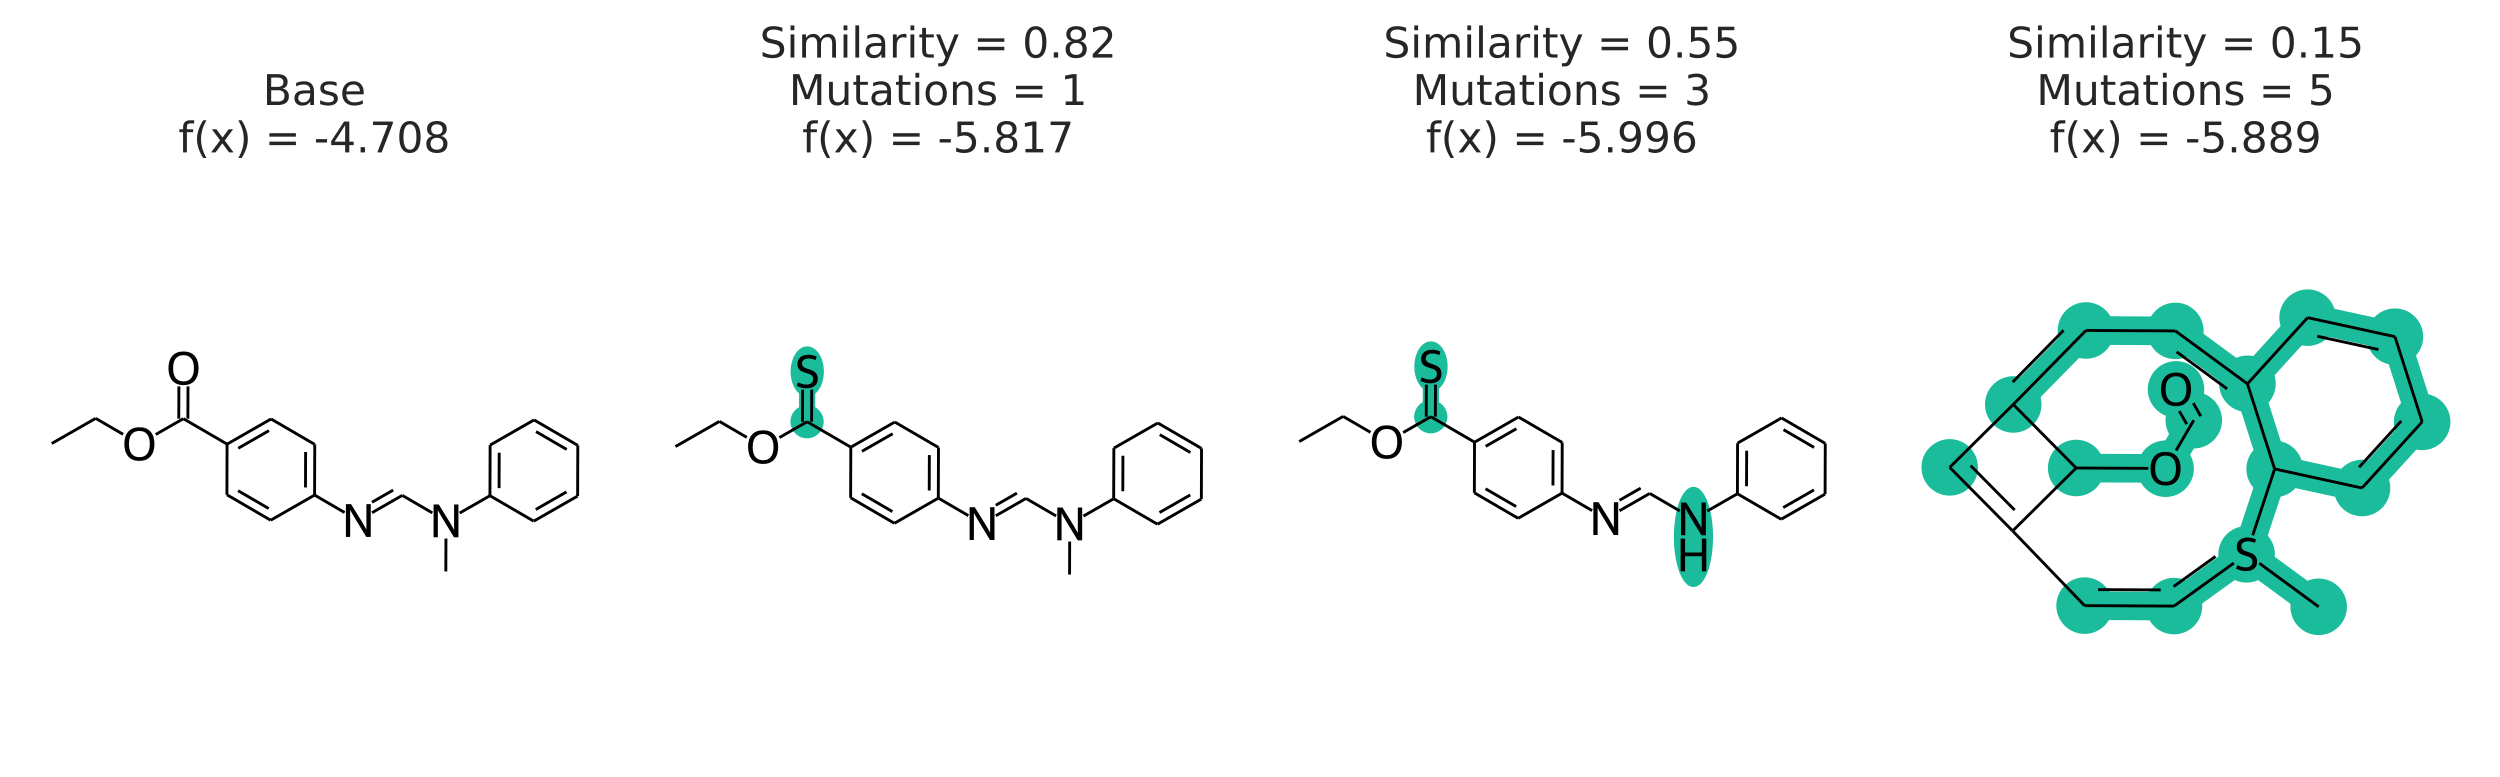 <svg xmlns="http://www.w3.org/2000/svg" xmlns:dc="http://purl.org/dc/elements/1.1/" xmlns:ns2="http://creativecommons.org/ns#" xmlns:ns4="http://www.w3.org/1999/xlink" xmlns:rdf="http://www.w3.org/1999/02/22-rdf-syntax-ns#" height="220.193pt" version="1.1" viewBox="0 0 708.48 220.193" width="708.48pt">
 <defs>
  <style type="text/css">*{stroke-linecap:butt;stroke-linejoin:round;}</style>
 </defs>
 <g id="figure_1">
  <g id="patch_1">
   <path d="M 0 220.193  L 708.48 220.193  L 708.48 0  L 0 0  z " style="fill:#ffffff;" />
  </g>
  <g id="axes_1">
   <g clip-path="url(#p8b1640f7bd)">
    <g id="rdkit-img-0-g"><svg baseProfile="full" height="164.0" version="1.1" viewBox="0 0 200 200" width="164.0" x="7.2" y="48.993" xml:space="preserve">

<rect height="200" style="opacity:1.0;fill:#FFFFFF;stroke:none" width="200" x="0" y="0"> </rect>
<path class="bond-0 atom-0 atom-1" d="M 9.091,93.529 L 24.274,84.837" style="fill:none;fill-rule:evenodd;stroke:#000000;stroke-linecap:butt;stroke-linejoin:miter;stroke-opacity:1" />
<path class="bond-1 atom-1 atom-2" d="M 24.274,84.837 L 33.756,90.356" style="fill:none;fill-rule:evenodd;stroke:#000000;stroke-linecap:butt;stroke-linejoin:miter;stroke-opacity:1" />
<path class="bond-2 atom-2 atom-3" d="M 45.031,90.41 L 54.576,84.945" style="fill:none;fill-rule:evenodd;stroke:#000000;stroke-linecap:butt;stroke-linejoin:miter;stroke-opacity:1" />
<path class="bond-3 atom-3 atom-4" d="M 56.151,84.951 L 56.193,73.797" style="fill:none;fill-rule:evenodd;stroke:#000000;stroke-linecap:butt;stroke-linejoin:miter;stroke-opacity:1" />
<path class="bond-3 atom-3 atom-4" d="M 53.002,84.939 L 53.044,73.785" style="fill:none;fill-rule:evenodd;stroke:#000000;stroke-linecap:butt;stroke-linejoin:miter;stroke-opacity:1" />
<path class="bond-4 atom-3 atom-5" d="M 54.576,84.945 L 69.696,93.746" style="fill:none;fill-rule:evenodd;stroke:#000000;stroke-linecap:butt;stroke-linejoin:miter;stroke-opacity:1" />
<path class="bond-5 atom-5 atom-6" d="M 69.696,93.746 L 84.882,85.05" style="fill:none;fill-rule:evenodd;stroke:#000000;stroke-linecap:butt;stroke-linejoin:miter;stroke-opacity:1" />
<path class="bond-5 atom-5 atom-6" d="M 73.539,95.174 L 84.169,89.088" style="fill:none;fill-rule:evenodd;stroke:#000000;stroke-linecap:butt;stroke-linejoin:miter;stroke-opacity:1" />
<path class="bond-20 atom-20 atom-5" d="M 69.636,111.241 L 69.696,93.746" style="fill:none;fill-rule:evenodd;stroke:#000000;stroke-linecap:butt;stroke-linejoin:miter;stroke-opacity:1" />
<path class="bond-6 atom-6 atom-7" d="M 84.882,85.05 L 99.998,93.854" style="fill:none;fill-rule:evenodd;stroke:#000000;stroke-linecap:butt;stroke-linejoin:miter;stroke-opacity:1" />
<path class="bond-7 atom-7 atom-8" d="M 99.998,93.854 L 99.939,111.35" style="fill:none;fill-rule:evenodd;stroke:#000000;stroke-linecap:butt;stroke-linejoin:miter;stroke-opacity:1" />
<path class="bond-7 atom-7 atom-8" d="M 96.84,96.468 L 96.799,108.715" style="fill:none;fill-rule:evenodd;stroke:#000000;stroke-linecap:butt;stroke-linejoin:miter;stroke-opacity:1" />
<path class="bond-8 atom-8 atom-9" d="M 99.939,111.35 L 110.325,117.397" style="fill:none;fill-rule:evenodd;stroke:#000000;stroke-linecap:butt;stroke-linejoin:miter;stroke-opacity:1" />
<path class="bond-18 atom-8 atom-19" d="M 99.939,111.35 L 84.752,120.045" style="fill:none;fill-rule:evenodd;stroke:#000000;stroke-linecap:butt;stroke-linejoin:miter;stroke-opacity:1" />
<path class="bond-9 atom-9 atom-10" d="M 119.792,117.443 L 130.241,111.458" style="fill:none;fill-rule:evenodd;stroke:#000000;stroke-linecap:butt;stroke-linejoin:miter;stroke-opacity:1" />
<path class="bond-9 atom-9 atom-10" d="M 119.794,113.812 L 127.109,109.623" style="fill:none;fill-rule:evenodd;stroke:#000000;stroke-linecap:butt;stroke-linejoin:miter;stroke-opacity:1" />
<path class="bond-10 atom-10 atom-11" d="M 130.241,111.458 L 140.628,117.506" style="fill:none;fill-rule:evenodd;stroke:#000000;stroke-linecap:butt;stroke-linejoin:miter;stroke-opacity:1" />
<path class="bond-11 atom-11 atom-12" d="M 145.339,126.363 L 145.298,137.758" style="fill:none;fill-rule:evenodd;stroke:#000000;stroke-linecap:butt;stroke-linejoin:miter;stroke-opacity:1" />
<path class="bond-12 atom-11 atom-13" d="M 150.094,117.551 L 160.544,111.567" style="fill:none;fill-rule:evenodd;stroke:#000000;stroke-linecap:butt;stroke-linejoin:miter;stroke-opacity:1" />
<path class="bond-13 atom-13 atom-14" d="M 160.544,111.567 L 160.607,94.071" style="fill:none;fill-rule:evenodd;stroke:#000000;stroke-linecap:butt;stroke-linejoin:miter;stroke-opacity:1" />
<path class="bond-13 atom-13 atom-14" d="M 163.702,108.954 L 163.746,96.707" style="fill:none;fill-rule:evenodd;stroke:#000000;stroke-linecap:butt;stroke-linejoin:miter;stroke-opacity:1" />
<path class="bond-21 atom-18 atom-13" d="M 175.663,120.37 L 160.544,111.567" style="fill:none;fill-rule:evenodd;stroke:#000000;stroke-linecap:butt;stroke-linejoin:miter;stroke-opacity:1" />
<path class="bond-14 atom-14 atom-15" d="M 160.607,94.071 L 175.789,85.379" style="fill:none;fill-rule:evenodd;stroke:#000000;stroke-linecap:butt;stroke-linejoin:miter;stroke-opacity:1" />
<path class="bond-15 atom-15 atom-16" d="M 175.789,85.379 L 190.909,94.183" style="fill:none;fill-rule:evenodd;stroke:#000000;stroke-linecap:butt;stroke-linejoin:miter;stroke-opacity:1" />
<path class="bond-15 atom-15 atom-16" d="M 176.473,89.421 L 187.056,95.584" style="fill:none;fill-rule:evenodd;stroke:#000000;stroke-linecap:butt;stroke-linejoin:miter;stroke-opacity:1" />
<path class="bond-16 atom-16 atom-17" d="M 190.909,94.183 L 190.846,111.675" style="fill:none;fill-rule:evenodd;stroke:#000000;stroke-linecap:butt;stroke-linejoin:miter;stroke-opacity:1" />
<path class="bond-17 atom-17 atom-18" d="M 190.846,111.675 L 175.663,120.37" style="fill:none;fill-rule:evenodd;stroke:#000000;stroke-linecap:butt;stroke-linejoin:miter;stroke-opacity:1" />
<path class="bond-17 atom-17 atom-18" d="M 187.004,110.247 L 176.376,116.333" style="fill:none;fill-rule:evenodd;stroke:#000000;stroke-linecap:butt;stroke-linejoin:miter;stroke-opacity:1" />
<path class="bond-19 atom-19 atom-20" d="M 84.752,120.045 L 69.636,111.241" style="fill:none;fill-rule:evenodd;stroke:#000000;stroke-linecap:butt;stroke-linejoin:miter;stroke-opacity:1" />
<path class="bond-19 atom-19 atom-20" d="M 84.07,116.003 L 73.489,109.84" style="fill:none;fill-rule:evenodd;stroke:#000000;stroke-linecap:butt;stroke-linejoin:miter;stroke-opacity:1" />
<path class="atom-2" d="M 34.193 93.669 Q 34.193 90.949, 35.537 89.429 Q 36.881 87.909, 39.393 87.909 Q 41.905 87.909, 43.249 89.429 Q 44.593 90.949, 44.593 93.669 Q 44.593 96.421, 43.233 97.989 Q 41.873 99.541, 39.393 99.541 Q 36.897 99.541, 35.537 97.989 Q 34.193 96.437, 34.193 93.669 M 39.393 98.261 Q 41.121 98.261, 42.049 97.109 Q 42.993 95.941, 42.993 93.669 Q 42.993 91.445, 42.049 90.325 Q 41.121 89.189, 39.393 89.189 Q 37.665 89.189, 36.721 90.309 Q 35.793 91.429, 35.793 93.669 Q 35.793 95.957, 36.721 97.109 Q 37.665 98.261, 39.393 98.261 " fill="#000000" />
<path class="atom-4" d="M 49.443 67.482 Q 49.443 64.762, 50.787 63.242 Q 52.131 61.722, 54.643 61.722 Q 57.155 61.722, 58.499 63.242 Q 59.843 64.762, 59.843 67.482 Q 59.843 70.234, 58.483 71.802 Q 57.123 73.354, 54.643 73.354 Q 52.147 73.354, 50.787 71.802 Q 49.443 70.25, 49.443 67.482 M 54.643 72.074 Q 56.371 72.074, 57.299 70.922 Q 58.243 69.754, 58.243 67.482 Q 58.243 65.258, 57.299 64.138 Q 56.371 63.002, 54.643 63.002 Q 52.915 63.002, 51.971 64.122 Q 51.043 65.242, 51.043 67.482 Q 51.043 69.77, 51.971 70.922 Q 52.915 72.074, 54.643 72.074 " fill="#000000" />
<path class="atom-9" d="M 112.554 114.49 L 116.266 120.49 Q 116.634 121.082, 117.226 122.154 Q 117.818 123.226, 117.85 123.29 L 117.85 114.49 L 119.354 114.49 L 119.354 125.818 L 117.802 125.818 L 113.818 119.258 Q 113.354 118.49, 112.858 117.61 Q 112.378 116.73, 112.234 116.458 L 112.234 125.818 L 110.762 125.818 L 110.762 114.49 L 112.554 114.49 " fill="#000000" />
<path class="atom-11" d="M 142.857 114.598 L 146.569 120.598 Q 146.937 121.19, 147.529 122.262 Q 148.121 123.334, 148.153 123.398 L 148.153 114.598 L 149.657 114.598 L 149.657 125.926 L 148.105 125.926 L 144.121 119.366 Q 143.657 118.598, 143.161 117.718 Q 142.681 116.838, 142.537 116.566 L 142.537 125.926 L 141.065 125.926 L 141.065 114.598 L 142.857 114.598 " fill="#000000" />
</svg></g></g>
   <g id="text_1">
    
    <g style="fill:#262626;" transform="translate(74.489 29.756)scale(0.12 -0.12)">
     <defs>
      <path d="M 19.672 34.812  L 19.672 8.109  L 35.5 8.109  Q 43.453 8.109 47.281 11.406  Q 51.125 14.703 51.125 21.484  Q 51.125 28.328 47.281 31.562  Q 43.453 34.812 35.5 34.812  z M 19.672 64.797  L 19.672 42.828  L 34.281 42.828  Q 41.5 42.828 45.031 45.531  Q 48.578 48.25 48.578 53.812  Q 48.578 59.328 45.031 62.062  Q 41.5 64.797 34.281 64.797  z M 9.812 72.906  L 35.016 72.906  Q 46.297 72.906 52.391 68.219  Q 58.5 63.531 58.5 54.891  Q 58.5 48.188 55.375 44.234  Q 52.25 40.281 46.188 39.312  Q 53.469 37.75 57.5 32.781  Q 61.531 27.828 61.531 20.406  Q 61.531 10.641 54.891 5.312  Q 48.25 0 35.984 0  L 9.812 0  z " id="DejaVuSans-66" />
      <path d="M 34.281 27.484  Q 23.391 27.484 19.188 25  Q 14.984 22.516 14.984 16.5  Q 14.984 11.719 18.141 8.906  Q 21.297 6.109 26.703 6.109  Q 34.188 6.109 38.703 11.406  Q 43.219 16.703 43.219 25.484  L 43.219 27.484  z M 52.203 31.203  L 52.203 0  L 43.219 0  L 43.219 8.297  Q 40.141 3.328 35.547 0.953  Q 30.953 -1.422 24.312 -1.422  Q 15.922 -1.422 10.953 3.297  Q 6 8.016 6 15.922  Q 6 25.141 12.172 29.828  Q 18.359 34.516 30.609 34.516  L 43.219 34.516  L 43.219 35.406  Q 43.219 41.609 39.141 45  Q 35.062 48.391 27.688 48.391  Q 23 48.391 18.547 47.266  Q 14.109 46.141 10.016 43.891  L 10.016 52.203  Q 14.938 54.109 19.578 55.047  Q 24.219 56 28.609 56  Q 40.484 56 46.344 49.844  Q 52.203 43.703 52.203 31.203  z " id="DejaVuSans-97" />
      <path d="M 44.281 53.078  L 44.281 44.578  Q 40.484 46.531 36.375 47.5  Q 32.281 48.484 27.875 48.484  Q 21.188 48.484 17.844 46.438  Q 14.5 44.391 14.5 40.281  Q 14.5 37.156 16.891 35.375  Q 19.281 33.594 26.516 31.984  L 29.594 31.297  Q 39.156 29.25 43.188 25.516  Q 47.219 21.781 47.219 15.094  Q 47.219 7.469 41.188 3.016  Q 35.156 -1.422 24.609 -1.422  Q 20.219 -1.422 15.453 -0.562  Q 10.688 0.297 5.422 2  L 5.422 11.281  Q 10.406 8.688 15.234 7.391  Q 20.062 6.109 24.812 6.109  Q 31.156 6.109 34.562 8.281  Q 37.984 10.453 37.984 14.406  Q 37.984 18.062 35.516 20.016  Q 33.062 21.969 24.703 23.781  L 21.578 24.516  Q 13.234 26.266 9.516 29.906  Q 5.812 33.547 5.812 39.891  Q 5.812 47.609 11.281 51.797  Q 16.75 56 26.812 56  Q 31.781 56 36.172 55.266  Q 40.578 54.547 44.281 53.078  z " id="DejaVuSans-115" />
      <path d="M 56.203 29.594  L 56.203 25.203  L 14.891 25.203  Q 15.484 15.922 20.484 11.062  Q 25.484 6.203 34.422 6.203  Q 39.594 6.203 44.453 7.469  Q 49.312 8.734 54.109 11.281  L 54.109 2.781  Q 49.266 0.734 44.188 -0.344  Q 39.109 -1.422 33.891 -1.422  Q 20.797 -1.422 13.156 6.188  Q 5.516 13.812 5.516 26.812  Q 5.516 40.234 12.766 48.109  Q 20.016 56 32.328 56  Q 43.359 56 49.781 48.891  Q 56.203 41.797 56.203 29.594  z M 47.219 32.234  Q 47.125 39.594 43.094 43.984  Q 39.062 48.391 32.422 48.391  Q 24.906 48.391 20.391 44.141  Q 15.875 39.891 15.188 32.172  z " id="DejaVuSans-101" />
     </defs>
     <use ns4:href="#DejaVuSans-66" />
     <use x="68.604" ns4:href="#DejaVuSans-97" />
     <use x="129.883" ns4:href="#DejaVuSans-115" />
     <use x="181.982" ns4:href="#DejaVuSans-101" />
    </g>
    
    <g style="fill:#262626;" transform="translate(50.572 43.193)scale(0.12 -0.12)">
     <defs>
      <path d="M 37.109 75.984  L 37.109 68.5  L 28.516 68.5  Q 23.688 68.5 21.797 66.547  Q 19.922 64.594 19.922 59.516  L 19.922 54.688  L 34.719 54.688  L 34.719 47.703  L 19.922 47.703  L 19.922 0  L 10.891 0  L 10.891 47.703  L 2.297 47.703  L 2.297 54.688  L 10.891 54.688  L 10.891 58.5  Q 10.891 67.625 15.141 71.797  Q 19.391 75.984 28.609 75.984  z " id="DejaVuSans-102" />
      <path d="M 31 75.875  Q 24.469 64.656 21.281 53.656  Q 18.109 42.672 18.109 31.391  Q 18.109 20.125 21.312 9.062  Q 24.516 -2 31 -13.188  L 23.188 -13.188  Q 15.875 -1.703 12.234 9.375  Q 8.594 20.453 8.594 31.391  Q 8.594 42.281 12.203 53.312  Q 15.828 64.359 23.188 75.875  z " id="DejaVuSans-40" />
      <path d="M 54.891 54.688  L 35.109 28.078  L 55.906 0  L 45.312 0  L 29.391 21.484  L 13.484 0  L 2.875 0  L 24.125 28.609  L 4.688 54.688  L 15.281 54.688  L 29.781 35.203  L 44.281 54.688  z " id="DejaVuSans-120" />
      <path d="M 8.016 75.875  L 15.828 75.875  Q 23.141 64.359 26.781 53.312  Q 30.422 42.281 30.422 31.391  Q 30.422 20.453 26.781 9.375  Q 23.141 -1.703 15.828 -13.188  L 8.016 -13.188  Q 14.5 -2 17.703 9.062  Q 20.906 20.125 20.906 31.391  Q 20.906 42.672 17.703 53.656  Q 14.5 64.656 8.016 75.875  z " id="DejaVuSans-41" />
      <path id="DejaVuSans-32" />
      <path d="M 10.594 45.406  L 73.188 45.406  L 73.188 37.203  L 10.594 37.203  z M 10.594 25.484  L 73.188 25.484  L 73.188 17.188  L 10.594 17.188  z " id="DejaVuSans-61" />
      <path d="M 4.891 31.391  L 31.203 31.391  L 31.203 23.391  L 4.891 23.391  z " id="DejaVuSans-45" />
      <path d="M 37.797 64.312  L 12.891 25.391  L 37.797 25.391  z M 35.203 72.906  L 47.609 72.906  L 47.609 25.391  L 58.016 25.391  L 58.016 17.188  L 47.609 17.188  L 47.609 0  L 37.797 0  L 37.797 17.188  L 4.891 17.188  L 4.891 26.703  z " id="DejaVuSans-52" />
      <path d="M 10.688 12.406  L 21 12.406  L 21 0  L 10.688 0  z " id="DejaVuSans-46" />
      <path d="M 8.203 72.906  L 55.078 72.906  L 55.078 68.703  L 28.609 0  L 18.312 0  L 43.219 64.594  L 8.203 64.594  z " id="DejaVuSans-55" />
      <path d="M 31.781 66.406  Q 24.172 66.406 20.328 58.906  Q 16.5 51.422 16.5 36.375  Q 16.5 21.391 20.328 13.891  Q 24.172 6.391 31.781 6.391  Q 39.453 6.391 43.281 13.891  Q 47.125 21.391 47.125 36.375  Q 47.125 51.422 43.281 58.906  Q 39.453 66.406 31.781 66.406  z M 31.781 74.219  Q 44.047 74.219 50.516 64.516  Q 56.984 54.828 56.984 36.375  Q 56.984 17.969 50.516 8.266  Q 44.047 -1.422 31.781 -1.422  Q 19.531 -1.422 13.062 8.266  Q 6.594 17.969 6.594 36.375  Q 6.594 54.828 13.062 64.516  Q 19.531 74.219 31.781 74.219  z " id="DejaVuSans-48" />
      <path d="M 31.781 34.625  Q 24.75 34.625 20.719 30.859  Q 16.703 27.094 16.703 20.516  Q 16.703 13.922 20.719 10.156  Q 24.75 6.391 31.781 6.391  Q 38.812 6.391 42.859 10.172  Q 46.922 13.969 46.922 20.516  Q 46.922 27.094 42.891 30.859  Q 38.875 34.625 31.781 34.625  z M 21.922 38.812  Q 15.578 40.375 12.031 44.719  Q 8.5 49.078 8.5 55.328  Q 8.5 64.062 14.719 69.141  Q 20.953 74.219 31.781 74.219  Q 42.672 74.219 48.875 69.141  Q 55.078 64.062 55.078 55.328  Q 55.078 49.078 51.531 44.719  Q 48 40.375 41.703 38.812  Q 48.828 37.156 52.797 32.312  Q 56.781 27.484 56.781 20.516  Q 56.781 9.906 50.312 4.234  Q 43.844 -1.422 31.781 -1.422  Q 19.734 -1.422 13.25 4.234  Q 6.781 9.906 6.781 20.516  Q 6.781 27.484 10.781 32.312  Q 14.797 37.156 21.922 38.812  z M 18.312 54.391  Q 18.312 48.734 21.844 45.562  Q 25.391 42.391 31.781 42.391  Q 38.141 42.391 41.719 45.562  Q 45.312 48.734 45.312 54.391  Q 45.312 60.062 41.719 63.234  Q 38.141 66.406 31.781 66.406  Q 25.391 66.406 21.844 63.234  Q 18.312 60.062 18.312 54.391  z " id="DejaVuSans-56" />
     </defs>
     <use ns4:href="#DejaVuSans-102" />
     <use x="35.205" ns4:href="#DejaVuSans-40" />
     <use x="74.219" ns4:href="#DejaVuSans-120" />
     <use x="133.398" ns4:href="#DejaVuSans-41" />
     <use x="172.412" ns4:href="#DejaVuSans-32" />
     <use x="204.199" ns4:href="#DejaVuSans-61" />
     <use x="287.988" ns4:href="#DejaVuSans-32" />
     <use x="319.775" ns4:href="#DejaVuSans-45" />
     <use x="355.859" ns4:href="#DejaVuSans-52" />
     <use x="419.482" ns4:href="#DejaVuSans-46" />
     <use x="451.27" ns4:href="#DejaVuSans-55" />
     <use x="514.893" ns4:href="#DejaVuSans-48" />
     <use x="578.516" ns4:href="#DejaVuSans-56" />
    </g>
   </g>
  </g>
  <g id="axes_2">
   <g clip-path="url(#pa8a4273bc1)">
    <g id="rdkit-img-1-g"><svg baseProfile="full" height="164.0" version="1.1" viewBox="0 0 200 200" width="164.0" x="183.96" y="48.993" xml:space="preserve">

<rect height="200" style="opacity:1.0;fill:#FFFFFF;stroke:none" width="200" x="0" y="0"> </rect>
<path d="M 54.576,86.001 L 54.643,68.505" style="fill:none;fill-rule:evenodd;stroke:#1BBC9B;stroke-width:5.6px;stroke-linecap:butt;stroke-linejoin:miter;stroke-opacity:1" />
<ellipse cx="54.576" cy="86.001" rx="5.249" ry="5.249" style="fill:#1BBC9B;fill-rule:evenodd;stroke:#1BBC9B;stroke-width:1.0px;stroke-linecap:butt;stroke-linejoin:miter;stroke-opacity:1" />
<ellipse cx="54.643" cy="68.657" rx="5.249" ry="8.202" style="fill:#1BBC9B;fill-rule:evenodd;stroke:#1BBC9B;stroke-width:1.0px;stroke-linecap:butt;stroke-linejoin:miter;stroke-opacity:1" />
<path class="bond-0 atom-0 atom-1" d="M 9.091,94.584 L 24.274,85.892" style="fill:none;fill-rule:evenodd;stroke:#000000;stroke-linecap:butt;stroke-linejoin:miter;stroke-opacity:1" />
<path class="bond-1 atom-1 atom-2" d="M 24.274,85.892 L 33.756,91.412" style="fill:none;fill-rule:evenodd;stroke:#000000;stroke-linecap:butt;stroke-linejoin:miter;stroke-opacity:1" />
<path class="bond-2 atom-2 atom-3" d="M 45.031,91.466 L 54.576,86.001" style="fill:none;fill-rule:evenodd;stroke:#000000;stroke-linecap:butt;stroke-linejoin:miter;stroke-opacity:1" />
<path class="bond-3 atom-3 atom-4" d="M 56.151,86.007 L 56.193,74.901" style="fill:none;fill-rule:evenodd;stroke:#000000;stroke-linecap:butt;stroke-linejoin:miter;stroke-opacity:1" />
<path class="bond-3 atom-3 atom-4" d="M 53.002,85.995 L 53.044,74.889" style="fill:none;fill-rule:evenodd;stroke:#000000;stroke-linecap:butt;stroke-linejoin:miter;stroke-opacity:1" />
<path class="bond-4 atom-3 atom-5" d="M 54.576,86.001 L 69.696,94.801" style="fill:none;fill-rule:evenodd;stroke:#000000;stroke-linecap:butt;stroke-linejoin:miter;stroke-opacity:1" />
<path class="bond-5 atom-5 atom-6" d="M 69.696,94.801 L 84.882,86.106" style="fill:none;fill-rule:evenodd;stroke:#000000;stroke-linecap:butt;stroke-linejoin:miter;stroke-opacity:1" />
<path class="bond-5 atom-5 atom-6" d="M 73.539,96.23 L 84.169,90.143" style="fill:none;fill-rule:evenodd;stroke:#000000;stroke-linecap:butt;stroke-linejoin:miter;stroke-opacity:1" />
<path class="bond-20 atom-20 atom-5" d="M 69.636,112.297 L 69.696,94.801" style="fill:none;fill-rule:evenodd;stroke:#000000;stroke-linecap:butt;stroke-linejoin:miter;stroke-opacity:1" />
<path class="bond-6 atom-6 atom-7" d="M 84.882,86.106 L 99.998,94.91" style="fill:none;fill-rule:evenodd;stroke:#000000;stroke-linecap:butt;stroke-linejoin:miter;stroke-opacity:1" />
<path class="bond-7 atom-7 atom-8" d="M 99.998,94.91 L 99.939,112.405" style="fill:none;fill-rule:evenodd;stroke:#000000;stroke-linecap:butt;stroke-linejoin:miter;stroke-opacity:1" />
<path class="bond-7 atom-7 atom-8" d="M 96.84,97.523 L 96.799,109.77" style="fill:none;fill-rule:evenodd;stroke:#000000;stroke-linecap:butt;stroke-linejoin:miter;stroke-opacity:1" />
<path class="bond-8 atom-8 atom-9" d="M 99.939,112.405 L 110.325,118.453" style="fill:none;fill-rule:evenodd;stroke:#000000;stroke-linecap:butt;stroke-linejoin:miter;stroke-opacity:1" />
<path class="bond-18 atom-8 atom-19" d="M 99.939,112.405 L 84.752,121.101" style="fill:none;fill-rule:evenodd;stroke:#000000;stroke-linecap:butt;stroke-linejoin:miter;stroke-opacity:1" />
<path class="bond-9 atom-9 atom-10" d="M 119.792,118.498 L 130.241,112.514" style="fill:none;fill-rule:evenodd;stroke:#000000;stroke-linecap:butt;stroke-linejoin:miter;stroke-opacity:1" />
<path class="bond-9 atom-9 atom-10" d="M 119.794,114.868 L 127.109,110.679" style="fill:none;fill-rule:evenodd;stroke:#000000;stroke-linecap:butt;stroke-linejoin:miter;stroke-opacity:1" />
<path class="bond-10 atom-10 atom-11" d="M 130.241,112.514 L 140.628,118.562" style="fill:none;fill-rule:evenodd;stroke:#000000;stroke-linecap:butt;stroke-linejoin:miter;stroke-opacity:1" />
<path class="bond-11 atom-11 atom-12" d="M 145.339,127.419 L 145.298,138.813" style="fill:none;fill-rule:evenodd;stroke:#000000;stroke-linecap:butt;stroke-linejoin:miter;stroke-opacity:1" />
<path class="bond-12 atom-11 atom-13" d="M 150.094,118.607 L 160.544,112.622" style="fill:none;fill-rule:evenodd;stroke:#000000;stroke-linecap:butt;stroke-linejoin:miter;stroke-opacity:1" />
<path class="bond-13 atom-13 atom-14" d="M 160.544,112.622 L 160.607,95.127" style="fill:none;fill-rule:evenodd;stroke:#000000;stroke-linecap:butt;stroke-linejoin:miter;stroke-opacity:1" />
<path class="bond-13 atom-13 atom-14" d="M 163.702,110.009 L 163.746,97.762" style="fill:none;fill-rule:evenodd;stroke:#000000;stroke-linecap:butt;stroke-linejoin:miter;stroke-opacity:1" />
<path class="bond-21 atom-18 atom-13" d="M 175.663,121.426 L 160.544,112.622" style="fill:none;fill-rule:evenodd;stroke:#000000;stroke-linecap:butt;stroke-linejoin:miter;stroke-opacity:1" />
<path class="bond-14 atom-14 atom-15" d="M 160.607,95.127 L 175.789,86.435" style="fill:none;fill-rule:evenodd;stroke:#000000;stroke-linecap:butt;stroke-linejoin:miter;stroke-opacity:1" />
<path class="bond-15 atom-15 atom-16" d="M 175.789,86.435 L 190.909,95.239" style="fill:none;fill-rule:evenodd;stroke:#000000;stroke-linecap:butt;stroke-linejoin:miter;stroke-opacity:1" />
<path class="bond-15 atom-15 atom-16" d="M 176.473,90.477 L 187.056,96.64" style="fill:none;fill-rule:evenodd;stroke:#000000;stroke-linecap:butt;stroke-linejoin:miter;stroke-opacity:1" />
<path class="bond-16 atom-16 atom-17" d="M 190.909,95.239 L 190.846,112.731" style="fill:none;fill-rule:evenodd;stroke:#000000;stroke-linecap:butt;stroke-linejoin:miter;stroke-opacity:1" />
<path class="bond-17 atom-17 atom-18" d="M 190.846,112.731 L 175.663,121.426" style="fill:none;fill-rule:evenodd;stroke:#000000;stroke-linecap:butt;stroke-linejoin:miter;stroke-opacity:1" />
<path class="bond-17 atom-17 atom-18" d="M 187.004,111.302 L 176.376,117.389" style="fill:none;fill-rule:evenodd;stroke:#000000;stroke-linecap:butt;stroke-linejoin:miter;stroke-opacity:1" />
<path class="bond-19 atom-19 atom-20" d="M 84.752,121.101 L 69.636,112.297" style="fill:none;fill-rule:evenodd;stroke:#000000;stroke-linecap:butt;stroke-linejoin:miter;stroke-opacity:1" />
<path class="bond-19 atom-19 atom-20" d="M 84.07,117.059 L 73.489,110.896" style="fill:none;fill-rule:evenodd;stroke:#000000;stroke-linecap:butt;stroke-linejoin:miter;stroke-opacity:1" />
<path class="atom-2" d="M 34.193 94.725 Q 34.193 92.005, 35.537 90.485 Q 36.881 88.965, 39.393 88.965 Q 41.905 88.965, 43.249 90.485 Q 44.593 92.005, 44.593 94.725 Q 44.593 97.477, 43.233 99.045 Q 41.873 100.597, 39.393 100.597 Q 36.897 100.597, 35.537 99.045 Q 34.193 97.493, 34.193 94.725 M 39.393 99.317 Q 41.121 99.317, 42.049 98.165 Q 42.993 96.997, 42.993 94.725 Q 42.993 92.501, 42.049 91.381 Q 41.121 90.245, 39.393 90.245 Q 37.665 90.245, 36.721 91.365 Q 35.793 92.485, 35.793 94.725 Q 35.793 97.013, 36.721 98.165 Q 37.665 99.317, 39.393 99.317 " fill="#000000" />
<path class="atom-4" d="M 51.443 72.393 Q 51.571 72.441, 52.099 72.665 Q 52.627 72.889, 53.203 73.033 Q 53.795 73.161, 54.371 73.161 Q 55.443 73.161, 56.067 72.649 Q 56.691 72.121, 56.691 71.209 Q 56.691 70.585, 56.371 70.201 Q 56.067 69.817, 55.587 69.609 Q 55.107 69.401, 54.307 69.161 Q 53.299 68.857, 52.691 68.569 Q 52.099 68.281, 51.667 67.673 Q 51.251 67.065, 51.251 66.041 Q 51.251 64.617, 52.211 63.737 Q 53.187 62.857, 55.107 62.857 Q 56.419 62.857, 57.907 63.481 L 57.539 64.713 Q 56.179 64.153, 55.155 64.153 Q 54.051 64.153, 53.443 64.617 Q 52.835 65.065, 52.851 65.849 Q 52.851 66.457, 53.155 66.825 Q 53.475 67.193, 53.923 67.401 Q 54.387 67.609, 55.155 67.849 Q 56.179 68.169, 56.787 68.489 Q 57.395 68.809, 57.827 69.465 Q 58.275 70.105, 58.275 71.209 Q 58.275 72.777, 57.219 73.625 Q 56.179 74.457, 54.435 74.457 Q 53.427 74.457, 52.659 74.233 Q 51.907 74.025, 51.011 73.657 L 51.443 72.393 " fill="#000000" />
<path class="atom-9" d="M 112.554 115.545 L 116.266 121.545 Q 116.634 122.137, 117.226 123.209 Q 117.818 124.281, 117.85 124.345 L 117.85 115.545 L 119.354 115.545 L 119.354 126.873 L 117.802 126.873 L 113.818 120.313 Q 113.354 119.545, 112.858 118.665 Q 112.378 117.785, 112.234 117.513 L 112.234 126.873 L 110.762 126.873 L 110.762 115.545 L 112.554 115.545 " fill="#000000" />
<path class="atom-11" d="M 142.857 115.654 L 146.569 121.654 Q 146.937 122.246, 147.529 123.318 Q 148.121 124.39, 148.153 124.454 L 148.153 115.654 L 149.657 115.654 L 149.657 126.982 L 148.105 126.982 L 144.121 120.422 Q 143.657 119.654, 143.161 118.774 Q 142.681 117.894, 142.537 117.622 L 142.537 126.982 L 141.065 126.982 L 141.065 115.654 L 142.857 115.654 " fill="#000000" />
</svg></g></g>
   <g id="text_2">
    
    <g style="fill:#262626;" transform="translate(215.291 16.318)scale(0.12 -0.12)">
     <defs>
      <path d="M 53.516 70.516  L 53.516 60.891  Q 47.906 63.578 42.922 64.891  Q 37.938 66.219 33.297 66.219  Q 25.25 66.219 20.875 63.094  Q 16.5 59.969 16.5 54.203  Q 16.5 49.359 19.406 46.891  Q 22.312 44.438 30.422 42.922  L 36.375 41.703  Q 47.406 39.594 52.656 34.297  Q 57.906 29 57.906 20.125  Q 57.906 9.516 50.797 4.047  Q 43.703 -1.422 29.984 -1.422  Q 24.812 -1.422 18.969 -0.25  Q 13.141 0.922 6.891 3.219  L 6.891 13.375  Q 12.891 10.016 18.656 8.297  Q 24.422 6.594 29.984 6.594  Q 38.422 6.594 43.016 9.906  Q 47.609 13.234 47.609 19.391  Q 47.609 24.75 44.312 27.781  Q 41.016 30.812 33.5 32.328  L 27.484 33.5  Q 16.453 35.688 11.516 40.375  Q 6.594 45.062 6.594 53.422  Q 6.594 63.094 13.406 68.656  Q 20.219 74.219 32.172 74.219  Q 37.312 74.219 42.625 73.281  Q 47.953 72.359 53.516 70.516  z " id="DejaVuSans-83" />
      <path d="M 9.422 54.688  L 18.406 54.688  L 18.406 0  L 9.422 0  z M 9.422 75.984  L 18.406 75.984  L 18.406 64.594  L 9.422 64.594  z " id="DejaVuSans-105" />
      <path d="M 52 44.188  Q 55.375 50.25 60.062 53.125  Q 64.75 56 71.094 56  Q 79.641 56 84.281 50.016  Q 88.922 44.047 88.922 33.016  L 88.922 0  L 79.891 0  L 79.891 32.719  Q 79.891 40.578 77.094 44.375  Q 74.312 48.188 68.609 48.188  Q 61.625 48.188 57.562 43.547  Q 53.516 38.922 53.516 30.906  L 53.516 0  L 44.484 0  L 44.484 32.719  Q 44.484 40.625 41.703 44.406  Q 38.922 48.188 33.109 48.188  Q 26.219 48.188 22.156 43.531  Q 18.109 38.875 18.109 30.906  L 18.109 0  L 9.078 0  L 9.078 54.688  L 18.109 54.688  L 18.109 46.188  Q 21.188 51.219 25.484 53.609  Q 29.781 56 35.688 56  Q 41.656 56 45.828 52.969  Q 50 49.953 52 44.188  z " id="DejaVuSans-109" />
      <path d="M 9.422 75.984  L 18.406 75.984  L 18.406 0  L 9.422 0  z " id="DejaVuSans-108" />
      <path d="M 41.109 46.297  Q 39.594 47.172 37.812 47.578  Q 36.031 48 33.891 48  Q 26.266 48 22.188 43.047  Q 18.109 38.094 18.109 28.812  L 18.109 0  L 9.078 0  L 9.078 54.688  L 18.109 54.688  L 18.109 46.188  Q 20.953 51.172 25.484 53.578  Q 30.031 56 36.531 56  Q 37.453 56 38.578 55.875  Q 39.703 55.766 41.062 55.516  z " id="DejaVuSans-114" />
      <path d="M 18.312 70.219  L 18.312 54.688  L 36.812 54.688  L 36.812 47.703  L 18.312 47.703  L 18.312 18.016  Q 18.312 11.328 20.141 9.422  Q 21.969 7.516 27.594 7.516  L 36.812 7.516  L 36.812 0  L 27.594 0  Q 17.188 0 13.234 3.875  Q 9.281 7.766 9.281 18.016  L 9.281 47.703  L 2.688 47.703  L 2.688 54.688  L 9.281 54.688  L 9.281 70.219  z " id="DejaVuSans-116" />
      <path d="M 32.172 -5.078  Q 28.375 -14.844 24.75 -17.812  Q 21.141 -20.797 15.094 -20.797  L 7.906 -20.797  L 7.906 -13.281  L 13.188 -13.281  Q 16.891 -13.281 18.938 -11.516  Q 21 -9.766 23.484 -3.219  L 25.094 0.875  L 2.984 54.688  L 12.5 54.688  L 29.594 11.922  L 46.688 54.688  L 56.203 54.688  z " id="DejaVuSans-121" />
      <path d="M 19.188 8.297  L 53.609 8.297  L 53.609 0  L 7.328 0  L 7.328 8.297  Q 12.938 14.109 22.625 23.891  Q 32.328 33.688 34.812 36.531  Q 39.547 41.844 41.422 45.531  Q 43.312 49.219 43.312 52.781  Q 43.312 58.594 39.234 62.25  Q 35.156 65.922 28.609 65.922  Q 23.969 65.922 18.812 64.312  Q 13.672 62.703 7.812 59.422  L 7.812 69.391  Q 13.766 71.781 18.938 73  Q 24.125 74.219 28.422 74.219  Q 39.75 74.219 46.484 68.547  Q 53.219 62.891 53.219 53.422  Q 53.219 48.922 51.531 44.891  Q 49.859 40.875 45.406 35.406  Q 44.188 33.984 37.641 27.219  Q 31.109 20.453 19.188 8.297  z " id="DejaVuSans-50" />
     </defs>
     <use ns4:href="#DejaVuSans-83" />
     <use x="63.477" ns4:href="#DejaVuSans-105" />
     <use x="91.26" ns4:href="#DejaVuSans-109" />
     <use x="188.672" ns4:href="#DejaVuSans-105" />
     <use x="216.455" ns4:href="#DejaVuSans-108" />
     <use x="244.238" ns4:href="#DejaVuSans-97" />
     <use x="305.518" ns4:href="#DejaVuSans-114" />
     <use x="346.631" ns4:href="#DejaVuSans-105" />
     <use x="374.414" ns4:href="#DejaVuSans-116" />
     <use x="413.623" ns4:href="#DejaVuSans-121" />
     <use x="472.803" ns4:href="#DejaVuSans-32" />
     <use x="504.59" ns4:href="#DejaVuSans-61" />
     <use x="588.379" ns4:href="#DejaVuSans-32" />
     <use x="620.166" ns4:href="#DejaVuSans-48" />
     <use x="683.789" ns4:href="#DejaVuSans-46" />
     <use x="715.576" ns4:href="#DejaVuSans-56" />
     <use x="779.199" ns4:href="#DejaVuSans-50" />
    </g>
    
    <g style="fill:#262626;" transform="translate(223.574 29.756)scale(0.12 -0.12)">
     <defs>
      <path d="M 9.812 72.906  L 24.516 72.906  L 43.109 23.297  L 61.812 72.906  L 76.516 72.906  L 76.516 0  L 66.891 0  L 66.891 64.016  L 48.094 14.016  L 38.188 14.016  L 19.391 64.016  L 19.391 0  L 9.812 0  z " id="DejaVuSans-77" />
      <path d="M 8.5 21.578  L 8.5 54.688  L 17.484 54.688  L 17.484 21.922  Q 17.484 14.156 20.5 10.266  Q 23.531 6.391 29.594 6.391  Q 36.859 6.391 41.078 11.031  Q 45.312 15.672 45.312 23.688  L 45.312 54.688  L 54.297 54.688  L 54.297 0  L 45.312 0  L 45.312 8.406  Q 42.047 3.422 37.719 1  Q 33.406 -1.422 27.688 -1.422  Q 18.266 -1.422 13.375 4.438  Q 8.5 10.297 8.5 21.578  z M 31.109 56  z " id="DejaVuSans-117" />
      <path d="M 30.609 48.391  Q 23.391 48.391 19.188 42.75  Q 14.984 37.109 14.984 27.297  Q 14.984 17.484 19.156 11.844  Q 23.344 6.203 30.609 6.203  Q 37.797 6.203 41.984 11.859  Q 46.188 17.531 46.188 27.297  Q 46.188 37.016 41.984 42.703  Q 37.797 48.391 30.609 48.391  z M 30.609 56  Q 42.328 56 49.016 48.375  Q 55.719 40.766 55.719 27.297  Q 55.719 13.875 49.016 6.219  Q 42.328 -1.422 30.609 -1.422  Q 18.844 -1.422 12.172 6.219  Q 5.516 13.875 5.516 27.297  Q 5.516 40.766 12.172 48.375  Q 18.844 56 30.609 56  z " id="DejaVuSans-111" />
      <path d="M 54.891 33.016  L 54.891 0  L 45.906 0  L 45.906 32.719  Q 45.906 40.484 42.875 44.328  Q 39.844 48.188 33.797 48.188  Q 26.516 48.188 22.312 43.547  Q 18.109 38.922 18.109 30.906  L 18.109 0  L 9.078 0  L 9.078 54.688  L 18.109 54.688  L 18.109 46.188  Q 21.344 51.125 25.703 53.562  Q 30.078 56 35.797 56  Q 45.219 56 50.047 50.172  Q 54.891 44.344 54.891 33.016  z " id="DejaVuSans-110" />
      <path d="M 12.406 8.297  L 28.516 8.297  L 28.516 63.922  L 10.984 60.406  L 10.984 69.391  L 28.422 72.906  L 38.281 72.906  L 38.281 8.297  L 54.391 8.297  L 54.391 0  L 12.406 0  z " id="DejaVuSans-49" />
     </defs>
     <use ns4:href="#DejaVuSans-77" />
     <use x="86.279" ns4:href="#DejaVuSans-117" />
     <use x="149.658" ns4:href="#DejaVuSans-116" />
     <use x="188.867" ns4:href="#DejaVuSans-97" />
     <use x="250.146" ns4:href="#DejaVuSans-116" />
     <use x="289.355" ns4:href="#DejaVuSans-105" />
     <use x="317.139" ns4:href="#DejaVuSans-111" />
     <use x="378.32" ns4:href="#DejaVuSans-110" />
     <use x="441.699" ns4:href="#DejaVuSans-115" />
     <use x="493.799" ns4:href="#DejaVuSans-32" />
     <use x="525.586" ns4:href="#DejaVuSans-61" />
     <use x="609.375" ns4:href="#DejaVuSans-32" />
     <use x="641.162" ns4:href="#DejaVuSans-49" />
    </g>
    
    <g style="fill:#262626;" transform="translate(227.332 43.193)scale(0.12 -0.12)">
     <defs>
      <path d="M 10.797 72.906  L 49.516 72.906  L 49.516 64.594  L 19.828 64.594  L 19.828 46.734  Q 21.969 47.469 24.109 47.828  Q 26.266 48.188 28.422 48.188  Q 40.625 48.188 47.75 41.5  Q 54.891 34.812 54.891 23.391  Q 54.891 11.625 47.562 5.094  Q 40.234 -1.422 26.906 -1.422  Q 22.312 -1.422 17.547 -0.641  Q 12.797 0.141 7.719 1.703  L 7.719 11.625  Q 12.109 9.234 16.797 8.062  Q 21.484 6.891 26.703 6.891  Q 35.156 6.891 40.078 11.328  Q 45.016 15.766 45.016 23.391  Q 45.016 31 40.078 35.438  Q 35.156 39.891 26.703 39.891  Q 22.75 39.891 18.812 39.016  Q 14.891 38.141 10.797 36.281  z " id="DejaVuSans-53" />
     </defs>
     <use ns4:href="#DejaVuSans-102" />
     <use x="35.205" ns4:href="#DejaVuSans-40" />
     <use x="74.219" ns4:href="#DejaVuSans-120" />
     <use x="133.398" ns4:href="#DejaVuSans-41" />
     <use x="172.412" ns4:href="#DejaVuSans-32" />
     <use x="204.199" ns4:href="#DejaVuSans-61" />
     <use x="287.988" ns4:href="#DejaVuSans-32" />
     <use x="319.775" ns4:href="#DejaVuSans-45" />
     <use x="355.859" ns4:href="#DejaVuSans-53" />
     <use x="419.482" ns4:href="#DejaVuSans-46" />
     <use x="451.27" ns4:href="#DejaVuSans-56" />
     <use x="514.893" ns4:href="#DejaVuSans-49" />
     <use x="578.516" ns4:href="#DejaVuSans-55" />
    </g>
   </g>
  </g>
  <g id="axes_3">
   <g clip-path="url(#p82fdb694c7)">
    <g id="rdkit-img-2-g"><svg baseProfile="full" height="164.0" version="1.1" viewBox="0 0 200 200" width="164.0" x="360.72" y="48.993" xml:space="preserve">

<rect height="200" style="opacity:1.0;fill:#FFFFFF;stroke:none" width="200" x="0" y="0"> </rect>
<path d="M 54.577,84.272 L 54.64,66.776" style="fill:none;fill-rule:evenodd;stroke:#1BBC9B;stroke-width:5.6px;stroke-linecap:butt;stroke-linejoin:miter;stroke-opacity:1" />
<ellipse cx="54.577" cy="84.272" rx="5.249" ry="5.249" style="fill:#1BBC9B;fill-rule:evenodd;stroke:#1BBC9B;stroke-width:1.0px;stroke-linecap:butt;stroke-linejoin:miter;stroke-opacity:1" />
<ellipse cx="54.64" cy="66.928" rx="5.249" ry="8.202" style="fill:#1BBC9B;fill-rule:evenodd;stroke:#1BBC9B;stroke-width:1.0px;stroke-linecap:butt;stroke-linejoin:miter;stroke-opacity:1" />
<ellipse cx="145.36" cy="125.817" rx="6.268" ry="16.821" style="fill:#1BBC9B;fill-rule:evenodd;stroke:#1BBC9B;stroke-width:1.0px;stroke-linecap:butt;stroke-linejoin:miter;stroke-opacity:1" />
<path class="bond-0 atom-0 atom-1" d="M 9.091,92.856 L 24.274,84.16" style="fill:none;fill-rule:evenodd;stroke:#000000;stroke-linecap:butt;stroke-linejoin:miter;stroke-opacity:1" />
<path class="bond-1 atom-1 atom-2" d="M 24.274,84.16 L 33.757,89.682" style="fill:none;fill-rule:evenodd;stroke:#000000;stroke-linecap:butt;stroke-linejoin:miter;stroke-opacity:1" />
<path class="bond-2 atom-2 atom-3" d="M 45.031,89.737 L 54.577,84.272" style="fill:none;fill-rule:evenodd;stroke:#000000;stroke-linecap:butt;stroke-linejoin:miter;stroke-opacity:1" />
<path class="bond-3 atom-3 atom-4" d="M 56.152,84.278 L 56.192,73.171" style="fill:none;fill-rule:evenodd;stroke:#000000;stroke-linecap:butt;stroke-linejoin:miter;stroke-opacity:1" />
<path class="bond-3 atom-3 atom-4" d="M 53.002,84.267 L 53.042,73.16" style="fill:none;fill-rule:evenodd;stroke:#000000;stroke-linecap:butt;stroke-linejoin:miter;stroke-opacity:1" />
<path class="bond-4 atom-3 atom-5" d="M 54.577,84.272 L 69.697,93.073" style="fill:none;fill-rule:evenodd;stroke:#000000;stroke-linecap:butt;stroke-linejoin:miter;stroke-opacity:1" />
<path class="bond-5 atom-5 atom-6" d="M 69.697,93.073 L 84.88,84.377" style="fill:none;fill-rule:evenodd;stroke:#000000;stroke-linecap:butt;stroke-linejoin:miter;stroke-opacity:1" />
<path class="bond-5 atom-5 atom-6" d="M 73.54,94.501 L 84.168,88.415" style="fill:none;fill-rule:evenodd;stroke:#000000;stroke-linecap:butt;stroke-linejoin:miter;stroke-opacity:1" />
<path class="bond-19 atom-19 atom-5" d="M 69.634,110.569 L 69.697,93.073" style="fill:none;fill-rule:evenodd;stroke:#000000;stroke-linecap:butt;stroke-linejoin:miter;stroke-opacity:1" />
<path class="bond-6 atom-6 atom-7" d="M 84.88,84.377 L 100,93.181" style="fill:none;fill-rule:evenodd;stroke:#000000;stroke-linecap:butt;stroke-linejoin:miter;stroke-opacity:1" />
<path class="bond-7 atom-7 atom-8" d="M 100,93.181 L 99.941,110.677" style="fill:none;fill-rule:evenodd;stroke:#000000;stroke-linecap:butt;stroke-linejoin:miter;stroke-opacity:1" />
<path class="bond-7 atom-7 atom-8" d="M 96.842,95.795 L 96.8,108.042" style="fill:none;fill-rule:evenodd;stroke:#000000;stroke-linecap:butt;stroke-linejoin:miter;stroke-opacity:1" />
<path class="bond-8 atom-8 atom-9" d="M 99.941,110.677 L 110.324,116.722" style="fill:none;fill-rule:evenodd;stroke:#000000;stroke-linecap:butt;stroke-linejoin:miter;stroke-opacity:1" />
<path class="bond-17 atom-8 atom-18" d="M 99.941,110.677 L 84.754,119.373" style="fill:none;fill-rule:evenodd;stroke:#000000;stroke-linecap:butt;stroke-linejoin:miter;stroke-opacity:1" />
<path class="bond-9 atom-9 atom-10" d="M 119.79,116.768 L 130.24,110.786" style="fill:none;fill-rule:evenodd;stroke:#000000;stroke-linecap:butt;stroke-linejoin:miter;stroke-opacity:1" />
<path class="bond-9 atom-9 atom-10" d="M 119.793,113.138 L 127.108,108.95" style="fill:none;fill-rule:evenodd;stroke:#000000;stroke-linecap:butt;stroke-linejoin:miter;stroke-opacity:1" />
<path class="bond-10 atom-10 atom-11" d="M 130.24,110.786 L 140.627,116.831" style="fill:none;fill-rule:evenodd;stroke:#000000;stroke-linecap:butt;stroke-linejoin:miter;stroke-opacity:1" />
<path class="bond-11 atom-11 atom-12" d="M 150.094,116.877 L 160.547,110.894" style="fill:none;fill-rule:evenodd;stroke:#000000;stroke-linecap:butt;stroke-linejoin:miter;stroke-opacity:1" />
<path class="bond-12 atom-12 atom-13" d="M 160.547,110.894 L 160.606,93.398" style="fill:none;fill-rule:evenodd;stroke:#000000;stroke-linecap:butt;stroke-linejoin:miter;stroke-opacity:1" />
<path class="bond-12 atom-12 atom-13" d="M 163.705,108.281 L 163.746,96.033" style="fill:none;fill-rule:evenodd;stroke:#000000;stroke-linecap:butt;stroke-linejoin:miter;stroke-opacity:1" />
<path class="bond-20 atom-17 atom-12" d="M 175.663,119.698 L 160.547,110.894" style="fill:none;fill-rule:evenodd;stroke:#000000;stroke-linecap:butt;stroke-linejoin:miter;stroke-opacity:1" />
<path class="bond-13 atom-13 atom-14" d="M 160.606,93.398 L 175.793,84.703" style="fill:none;fill-rule:evenodd;stroke:#000000;stroke-linecap:butt;stroke-linejoin:miter;stroke-opacity:1" />
<path class="bond-14 atom-14 atom-15" d="M 175.793,84.703 L 190.909,93.507" style="fill:none;fill-rule:evenodd;stroke:#000000;stroke-linecap:butt;stroke-linejoin:miter;stroke-opacity:1" />
<path class="bond-14 atom-14 atom-15" d="M 176.475,88.745 L 187.057,94.907" style="fill:none;fill-rule:evenodd;stroke:#000000;stroke-linecap:butt;stroke-linejoin:miter;stroke-opacity:1" />
<path class="bond-15 atom-15 atom-16" d="M 190.909,93.507 L 190.85,111.003" style="fill:none;fill-rule:evenodd;stroke:#000000;stroke-linecap:butt;stroke-linejoin:miter;stroke-opacity:1" />
<path class="bond-16 atom-16 atom-17" d="M 190.85,111.003 L 175.663,119.698" style="fill:none;fill-rule:evenodd;stroke:#000000;stroke-linecap:butt;stroke-linejoin:miter;stroke-opacity:1" />
<path class="bond-16 atom-16 atom-17" d="M 187.007,109.574 L 176.376,115.661" style="fill:none;fill-rule:evenodd;stroke:#000000;stroke-linecap:butt;stroke-linejoin:miter;stroke-opacity:1" />
<path class="bond-18 atom-18 atom-19" d="M 84.754,119.373 L 69.634,110.569" style="fill:none;fill-rule:evenodd;stroke:#000000;stroke-linecap:butt;stroke-linejoin:miter;stroke-opacity:1" />
<path class="bond-18 atom-18 atom-19" d="M 84.071,115.331 L 73.487,109.168" style="fill:none;fill-rule:evenodd;stroke:#000000;stroke-linecap:butt;stroke-linejoin:miter;stroke-opacity:1" />
<path class="atom-2" d="M 34.194 92.996 Q 34.194 90.276, 35.538 88.756 Q 36.882 87.236, 39.394 87.236 Q 41.906 87.236, 43.25 88.756 Q 44.594 90.276, 44.594 92.996 Q 44.594 95.748, 43.234 97.316 Q 41.874 98.868, 39.394 98.868 Q 36.898 98.868, 35.538 97.316 Q 34.194 95.764, 34.194 92.996 M 39.394 97.588 Q 41.122 97.588, 42.05 96.436 Q 42.994 95.268, 42.994 92.996 Q 42.994 90.772, 42.05 89.652 Q 41.122 88.516, 39.394 88.516 Q 37.666 88.516, 36.722 89.636 Q 35.794 90.756, 35.794 92.996 Q 35.794 95.284, 36.722 96.436 Q 37.666 97.588, 39.394 97.588 " fill="#000000" />
<path class="atom-4" d="M 51.44 70.664 Q 51.568 70.712, 52.096 70.936 Q 52.624 71.16, 53.2 71.304 Q 53.792 71.432, 54.368 71.432 Q 55.44 71.432, 56.064 70.92 Q 56.688 70.392, 56.688 69.48 Q 56.688 68.856, 56.368 68.472 Q 56.064 68.088, 55.584 67.88 Q 55.104 67.672, 54.304 67.432 Q 53.296 67.128, 52.688 66.84 Q 52.096 66.552, 51.664 65.944 Q 51.248 65.336, 51.248 64.312 Q 51.248 62.888, 52.208 62.008 Q 53.184 61.128, 55.104 61.128 Q 56.416 61.128, 57.904 61.752 L 57.536 62.984 Q 56.176 62.424, 55.152 62.424 Q 54.048 62.424, 53.44 62.888 Q 52.832 63.336, 52.848 64.12 Q 52.848 64.728, 53.152 65.096 Q 53.472 65.464, 53.92 65.672 Q 54.384 65.88, 55.152 66.12 Q 56.176 66.44, 56.784 66.76 Q 57.392 67.08, 57.824 67.736 Q 58.272 68.376, 58.272 69.48 Q 58.272 71.048, 57.216 71.896 Q 56.176 72.728, 54.432 72.728 Q 53.424 72.728, 52.656 72.504 Q 51.904 72.296, 51.008 71.928 L 51.44 70.664 " fill="#000000" />
<path class="atom-9" d="M 112.553 113.814 L 116.265 119.814 Q 116.633 120.406, 117.225 121.478 Q 117.817 122.55, 117.849 122.614 L 117.849 113.814 L 119.353 113.814 L 119.353 125.142 L 117.801 125.142 L 113.817 118.582 Q 113.353 117.814, 112.857 116.934 Q 112.377 116.054, 112.233 115.782 L 112.233 125.142 L 110.761 125.142 L 110.761 113.814 L 112.553 113.814 " fill="#000000" />
<path class="atom-11" d="M 142.856 113.922 L 146.568 119.922 Q 146.936 120.514, 147.528 121.586 Q 148.12 122.658, 148.152 122.722 L 148.152 113.922 L 149.656 113.922 L 149.656 125.25 L 148.104 125.25 L 144.12 118.69 Q 143.656 117.922, 143.16 117.042 Q 142.68 116.162, 142.536 115.89 L 142.536 125.25 L 141.064 125.25 L 141.064 113.922 L 142.856 113.922 " fill="#000000" />
<path class="atom-11" d="M 140.928 126.383 L 142.464 126.383 L 142.464 131.199 L 148.256 131.199 L 148.256 126.383 L 149.792 126.383 L 149.792 137.711 L 148.256 137.711 L 148.256 132.479 L 142.464 132.479 L 142.464 137.711 L 140.928 137.711 L 140.928 126.383 " fill="#000000" />
</svg></g></g>
   <g id="text_3">
    
    <g style="fill:#262626;" transform="translate(392.051 16.318)scale(0.12 -0.12)">
     <use ns4:href="#DejaVuSans-83" />
     <use x="63.477" ns4:href="#DejaVuSans-105" />
     <use x="91.26" ns4:href="#DejaVuSans-109" />
     <use x="188.672" ns4:href="#DejaVuSans-105" />
     <use x="216.455" ns4:href="#DejaVuSans-108" />
     <use x="244.238" ns4:href="#DejaVuSans-97" />
     <use x="305.518" ns4:href="#DejaVuSans-114" />
     <use x="346.631" ns4:href="#DejaVuSans-105" />
     <use x="374.414" ns4:href="#DejaVuSans-116" />
     <use x="413.623" ns4:href="#DejaVuSans-121" />
     <use x="472.803" ns4:href="#DejaVuSans-32" />
     <use x="504.59" ns4:href="#DejaVuSans-61" />
     <use x="588.379" ns4:href="#DejaVuSans-32" />
     <use x="620.166" ns4:href="#DejaVuSans-48" />
     <use x="683.789" ns4:href="#DejaVuSans-46" />
     <use x="715.576" ns4:href="#DejaVuSans-53" />
     <use x="779.199" ns4:href="#DejaVuSans-53" />
    </g>
    
    <g style="fill:#262626;" transform="translate(400.334 29.756)scale(0.12 -0.12)">
     <defs>
      <path d="M 40.578 39.312  Q 47.656 37.797 51.625 33  Q 55.609 28.219 55.609 21.188  Q 55.609 10.406 48.188 4.484  Q 40.766 -1.422 27.094 -1.422  Q 22.516 -1.422 17.656 -0.516  Q 12.797 0.391 7.625 2.203  L 7.625 11.719  Q 11.719 9.328 16.594 8.109  Q 21.484 6.891 26.812 6.891  Q 36.078 6.891 40.938 10.547  Q 45.797 14.203 45.797 21.188  Q 45.797 27.641 41.281 31.266  Q 36.766 34.906 28.719 34.906  L 20.219 34.906  L 20.219 43.016  L 29.109 43.016  Q 36.375 43.016 40.234 45.922  Q 44.094 48.828 44.094 54.297  Q 44.094 59.906 40.109 62.906  Q 36.141 65.922 28.719 65.922  Q 24.656 65.922 20.016 65.031  Q 15.375 64.156 9.812 62.312  L 9.812 71.094  Q 15.438 72.656 20.344 73.438  Q 25.25 74.219 29.594 74.219  Q 40.828 74.219 47.359 69.109  Q 53.906 64.016 53.906 55.328  Q 53.906 49.266 50.438 45.094  Q 46.969 40.922 40.578 39.312  z " id="DejaVuSans-51" />
     </defs>
     <use ns4:href="#DejaVuSans-77" />
     <use x="86.279" ns4:href="#DejaVuSans-117" />
     <use x="149.658" ns4:href="#DejaVuSans-116" />
     <use x="188.867" ns4:href="#DejaVuSans-97" />
     <use x="250.146" ns4:href="#DejaVuSans-116" />
     <use x="289.355" ns4:href="#DejaVuSans-105" />
     <use x="317.139" ns4:href="#DejaVuSans-111" />
     <use x="378.32" ns4:href="#DejaVuSans-110" />
     <use x="441.699" ns4:href="#DejaVuSans-115" />
     <use x="493.799" ns4:href="#DejaVuSans-32" />
     <use x="525.586" ns4:href="#DejaVuSans-61" />
     <use x="609.375" ns4:href="#DejaVuSans-32" />
     <use x="641.162" ns4:href="#DejaVuSans-51" />
    </g>
    
    <g style="fill:#262626;" transform="translate(404.092 43.193)scale(0.12 -0.12)">
     <defs>
      <path d="M 10.984 1.516  L 10.984 10.5  Q 14.703 8.734 18.5 7.812  Q 22.312 6.891 25.984 6.891  Q 35.75 6.891 40.891 13.453  Q 46.047 20.016 46.781 33.406  Q 43.953 29.203 39.594 26.953  Q 35.25 24.703 29.984 24.703  Q 19.047 24.703 12.672 31.312  Q 6.297 37.938 6.297 49.422  Q 6.297 60.641 12.938 67.422  Q 19.578 74.219 30.609 74.219  Q 43.266 74.219 49.922 64.516  Q 56.594 54.828 56.594 36.375  Q 56.594 19.141 48.406 8.859  Q 40.234 -1.422 26.422 -1.422  Q 22.703 -1.422 18.891 -0.688  Q 15.094 0.047 10.984 1.516  z M 30.609 32.422  Q 37.25 32.422 41.125 36.953  Q 45.016 41.5 45.016 49.422  Q 45.016 57.281 41.125 61.844  Q 37.25 66.406 30.609 66.406  Q 23.969 66.406 20.094 61.844  Q 16.219 57.281 16.219 49.422  Q 16.219 41.5 20.094 36.953  Q 23.969 32.422 30.609 32.422  z " id="DejaVuSans-57" />
      <path d="M 33.016 40.375  Q 26.375 40.375 22.484 35.828  Q 18.609 31.297 18.609 23.391  Q 18.609 15.531 22.484 10.953  Q 26.375 6.391 33.016 6.391  Q 39.656 6.391 43.531 10.953  Q 47.406 15.531 47.406 23.391  Q 47.406 31.297 43.531 35.828  Q 39.656 40.375 33.016 40.375  z M 52.594 71.297  L 52.594 62.312  Q 48.875 64.062 45.094 64.984  Q 41.312 65.922 37.594 65.922  Q 27.828 65.922 22.672 59.328  Q 17.531 52.734 16.797 39.406  Q 19.672 43.656 24.016 45.922  Q 28.375 48.188 33.594 48.188  Q 44.578 48.188 50.953 41.516  Q 57.328 34.859 57.328 23.391  Q 57.328 12.156 50.688 5.359  Q 44.047 -1.422 33.016 -1.422  Q 20.359 -1.422 13.672 8.266  Q 6.984 17.969 6.984 36.375  Q 6.984 53.656 15.188 63.938  Q 23.391 74.219 37.203 74.219  Q 40.922 74.219 44.703 73.484  Q 48.484 72.75 52.594 71.297  z " id="DejaVuSans-54" />
     </defs>
     <use ns4:href="#DejaVuSans-102" />
     <use x="35.205" ns4:href="#DejaVuSans-40" />
     <use x="74.219" ns4:href="#DejaVuSans-120" />
     <use x="133.398" ns4:href="#DejaVuSans-41" />
     <use x="172.412" ns4:href="#DejaVuSans-32" />
     <use x="204.199" ns4:href="#DejaVuSans-61" />
     <use x="287.988" ns4:href="#DejaVuSans-32" />
     <use x="319.775" ns4:href="#DejaVuSans-45" />
     <use x="355.859" ns4:href="#DejaVuSans-53" />
     <use x="419.482" ns4:href="#DejaVuSans-46" />
     <use x="451.27" ns4:href="#DejaVuSans-57" />
     <use x="514.893" ns4:href="#DejaVuSans-57" />
     <use x="578.516" ns4:href="#DejaVuSans-54" />
    </g>
   </g>
  </g>
  <g id="axes_4">
   <g clip-path="url(#pefdb554c5c)">
    <g id="rdkit-img-3-g"><svg baseProfile="full" height="164.0" version="1.1" viewBox="0 0 200 200" width="164.0" x="537.48" y="48.993" xml:space="preserve">

<rect height="200" style="opacity:1.0;fill:#FFFFFF;stroke:none" width="200" x="0" y="0"> </rect>
<path d="M 145.869,149.963 L 120.957,131.676" style="fill:none;fill-rule:evenodd;stroke:#1BBC9B;stroke-width:9.9px;stroke-linecap:butt;stroke-linejoin:miter;stroke-opacity:1" />
<path d="M 120.957,131.676 L 95.872,149.716" style="fill:none;fill-rule:evenodd;stroke:#1BBC9B;stroke-width:9.9px;stroke-linecap:butt;stroke-linejoin:miter;stroke-opacity:1" />
<path d="M 120.957,131.676 L 130.653,102.333" style="fill:none;fill-rule:evenodd;stroke:#1BBC9B;stroke-width:9.9px;stroke-linecap:butt;stroke-linejoin:miter;stroke-opacity:1" />
<path d="M 95.872,149.716 L 64.971,149.561" style="fill:none;fill-rule:evenodd;stroke:#1BBC9B;stroke-width:9.9px;stroke-linecap:butt;stroke-linejoin:miter;stroke-opacity:1" />
<path d="M 40.319,80.035 L 65.447,54.462" style="fill:none;fill-rule:evenodd;stroke:#1BBC9B;stroke-width:9.9px;stroke-linecap:butt;stroke-linejoin:miter;stroke-opacity:1" />
<path d="M 65.447,54.462 L 96.341,54.617" style="fill:none;fill-rule:evenodd;stroke:#1BBC9B;stroke-width:9.9px;stroke-linecap:butt;stroke-linejoin:miter;stroke-opacity:1" />
<path d="M 96.341,54.617 L 121.253,72.897" style="fill:none;fill-rule:evenodd;stroke:#1BBC9B;stroke-width:9.9px;stroke-linecap:butt;stroke-linejoin:miter;stroke-opacity:1" />
<path d="M 121.253,72.897 L 142.043,50.037" style="fill:none;fill-rule:evenodd;stroke:#1BBC9B;stroke-width:9.9px;stroke-linecap:butt;stroke-linejoin:miter;stroke-opacity:1" />
<path d="M 121.253,72.897 L 130.653,102.333" style="fill:none;fill-rule:evenodd;stroke:#1BBC9B;stroke-width:9.9px;stroke-linecap:butt;stroke-linejoin:miter;stroke-opacity:1" />
<path d="M 142.043,50.037 L 172.233,56.613" style="fill:none;fill-rule:evenodd;stroke:#1BBC9B;stroke-width:9.9px;stroke-linecap:butt;stroke-linejoin:miter;stroke-opacity:1" />
<path d="M 172.233,56.613 L 181.639,86.049" style="fill:none;fill-rule:evenodd;stroke:#1BBC9B;stroke-width:9.9px;stroke-linecap:butt;stroke-linejoin:miter;stroke-opacity:1" />
<path d="M 181.639,86.049 L 160.849,108.909" style="fill:none;fill-rule:evenodd;stroke:#1BBC9B;stroke-width:9.9px;stroke-linecap:butt;stroke-linejoin:miter;stroke-opacity:1" />
<path d="M 160.849,108.909 L 130.653,102.333" style="fill:none;fill-rule:evenodd;stroke:#1BBC9B;stroke-width:9.9px;stroke-linecap:butt;stroke-linejoin:miter;stroke-opacity:1" />
<path d="M 62.06,101.993 L 92.961,102.148" style="fill:none;fill-rule:evenodd;stroke:#1BBC9B;stroke-width:9.9px;stroke-linecap:butt;stroke-linejoin:miter;stroke-opacity:1" />
<path d="M 92.961,102.148 L 102.701,85.468" style="fill:none;fill-rule:evenodd;stroke:#1BBC9B;stroke-width:9.9px;stroke-linecap:butt;stroke-linejoin:miter;stroke-opacity:1" />
<path d="M 102.701,85.468 L 96.57,74.733" style="fill:none;fill-rule:evenodd;stroke:#1BBC9B;stroke-width:9.9px;stroke-linecap:butt;stroke-linejoin:miter;stroke-opacity:1" />
<ellipse cx="145.869" cy="149.963" rx="9.27" ry="9.27" style="fill:#1BBC9B;fill-rule:evenodd;stroke:#1BBC9B;stroke-width:1.0px;stroke-linecap:butt;stroke-linejoin:miter;stroke-opacity:1" />
<ellipse cx="120.957" cy="131.828" rx="9.27" ry="9.27" style="fill:#1BBC9B;fill-rule:evenodd;stroke:#1BBC9B;stroke-width:1.0px;stroke-linecap:butt;stroke-linejoin:miter;stroke-opacity:1" />
<ellipse cx="95.872" cy="149.716" rx="9.27" ry="9.27" style="fill:#1BBC9B;fill-rule:evenodd;stroke:#1BBC9B;stroke-width:1.0px;stroke-linecap:butt;stroke-linejoin:miter;stroke-opacity:1" />
<ellipse cx="64.971" cy="149.561" rx="9.27" ry="9.27" style="fill:#1BBC9B;fill-rule:evenodd;stroke:#1BBC9B;stroke-width:1.0px;stroke-linecap:butt;stroke-linejoin:miter;stroke-opacity:1" />
<ellipse cx="18.361" cy="101.777" rx="9.27" ry="9.27" style="fill:#1BBC9B;fill-rule:evenodd;stroke:#1BBC9B;stroke-width:1.0px;stroke-linecap:butt;stroke-linejoin:miter;stroke-opacity:1" />
<ellipse cx="40.319" cy="80.035" rx="9.27" ry="9.27" style="fill:#1BBC9B;fill-rule:evenodd;stroke:#1BBC9B;stroke-width:1.0px;stroke-linecap:butt;stroke-linejoin:miter;stroke-opacity:1" />
<ellipse cx="65.447" cy="54.462" rx="9.27" ry="9.27" style="fill:#1BBC9B;fill-rule:evenodd;stroke:#1BBC9B;stroke-width:1.0px;stroke-linecap:butt;stroke-linejoin:miter;stroke-opacity:1" />
<ellipse cx="96.341" cy="54.617" rx="9.27" ry="9.27" style="fill:#1BBC9B;fill-rule:evenodd;stroke:#1BBC9B;stroke-width:1.0px;stroke-linecap:butt;stroke-linejoin:miter;stroke-opacity:1" />
<ellipse cx="121.253" cy="72.897" rx="9.27" ry="9.27" style="fill:#1BBC9B;fill-rule:evenodd;stroke:#1BBC9B;stroke-width:1.0px;stroke-linecap:butt;stroke-linejoin:miter;stroke-opacity:1" />
<ellipse cx="142.043" cy="50.037" rx="9.27" ry="9.27" style="fill:#1BBC9B;fill-rule:evenodd;stroke:#1BBC9B;stroke-width:1.0px;stroke-linecap:butt;stroke-linejoin:miter;stroke-opacity:1" />
<ellipse cx="172.233" cy="56.613" rx="9.27" ry="9.27" style="fill:#1BBC9B;fill-rule:evenodd;stroke:#1BBC9B;stroke-width:1.0px;stroke-linecap:butt;stroke-linejoin:miter;stroke-opacity:1" />
<ellipse cx="181.639" cy="86.049" rx="9.27" ry="9.27" style="fill:#1BBC9B;fill-rule:evenodd;stroke:#1BBC9B;stroke-width:1.0px;stroke-linecap:butt;stroke-linejoin:miter;stroke-opacity:1" />
<ellipse cx="160.849" cy="108.909" rx="9.27" ry="9.27" style="fill:#1BBC9B;fill-rule:evenodd;stroke:#1BBC9B;stroke-width:1.0px;stroke-linecap:butt;stroke-linejoin:miter;stroke-opacity:1" />
<ellipse cx="130.653" cy="102.333" rx="9.27" ry="9.27" style="fill:#1BBC9B;fill-rule:evenodd;stroke:#1BBC9B;stroke-width:1.0px;stroke-linecap:butt;stroke-linejoin:miter;stroke-opacity:1" />
<ellipse cx="62.06" cy="101.993" rx="9.27" ry="9.27" style="fill:#1BBC9B;fill-rule:evenodd;stroke:#1BBC9B;stroke-width:1.0px;stroke-linecap:butt;stroke-linejoin:miter;stroke-opacity:1" />
<ellipse cx="92.961" cy="102.236" rx="9.27" ry="9.27" style="fill:#1BBC9B;fill-rule:evenodd;stroke:#1BBC9B;stroke-width:1.0px;stroke-linecap:butt;stroke-linejoin:miter;stroke-opacity:1" />
<ellipse cx="102.701" cy="85.468" rx="9.27" ry="9.27" style="fill:#1BBC9B;fill-rule:evenodd;stroke:#1BBC9B;stroke-width:1.0px;stroke-linecap:butt;stroke-linejoin:miter;stroke-opacity:1" />
<ellipse cx="96.57" cy="74.821" rx="9.27" ry="9.27" style="fill:#1BBC9B;fill-rule:evenodd;stroke:#1BBC9B;stroke-width:1.0px;stroke-linecap:butt;stroke-linejoin:miter;stroke-opacity:1" />
<path class="bond-0 atom-0 atom-1" d="M 145.869,149.963 L 125.361,134.909" style="fill:none;fill-rule:evenodd;stroke:#000000;stroke-linecap:butt;stroke-linejoin:miter;stroke-opacity:1" />
<path class="bond-1 atom-1 atom-2" d="M 116.552,134.843 L 95.872,149.716" style="fill:none;fill-rule:evenodd;stroke:#000000;stroke-linecap:butt;stroke-linejoin:miter;stroke-opacity:1" />
<path class="bond-1 atom-1 atom-2" d="M 110.203,132.559 L 95.726,142.969" style="fill:none;fill-rule:evenodd;stroke:#000000;stroke-linecap:butt;stroke-linejoin:miter;stroke-opacity:1" />
<path class="bond-18 atom-14 atom-1" d="M 130.653,102.333 L 123.078,125.255" style="fill:none;fill-rule:evenodd;stroke:#000000;stroke-linecap:butt;stroke-linejoin:miter;stroke-opacity:1" />
<path class="bond-2 atom-2 atom-3" d="M 95.872,149.716 L 64.971,149.561" style="fill:none;fill-rule:evenodd;stroke:#000000;stroke-linecap:butt;stroke-linejoin:miter;stroke-opacity:1" />
<path class="bond-2 atom-2 atom-3" d="M 91.264,144.131 L 69.634,144.022" style="fill:none;fill-rule:evenodd;stroke:#000000;stroke-linecap:butt;stroke-linejoin:miter;stroke-opacity:1" />
<path class="bond-3 atom-3 atom-4" d="M 64.971,149.561 L 40.103,123.735" style="fill:none;fill-rule:evenodd;stroke:#000000;stroke-linecap:butt;stroke-linejoin:miter;stroke-opacity:1" />
<path class="bond-4 atom-4 atom-5" d="M 40.103,123.735 L 18.361,101.777" style="fill:none;fill-rule:evenodd;stroke:#000000;stroke-linecap:butt;stroke-linejoin:miter;stroke-opacity:1" />
<path class="bond-4 atom-4 atom-5" d="M 40.794,116.527 L 25.575,101.157" style="fill:none;fill-rule:evenodd;stroke:#000000;stroke-linecap:butt;stroke-linejoin:miter;stroke-opacity:1" />
<path class="bond-19 atom-15 atom-4" d="M 62.06,101.993 L 40.103,123.735" style="fill:none;fill-rule:evenodd;stroke:#000000;stroke-linecap:butt;stroke-linejoin:miter;stroke-opacity:1" />
<path class="bond-5 atom-5 atom-6" d="M 18.361,101.777 L 40.319,80.035" style="fill:none;fill-rule:evenodd;stroke:#000000;stroke-linecap:butt;stroke-linejoin:miter;stroke-opacity:1" />
<path class="bond-6 atom-6 atom-7" d="M 40.319,80.035 L 65.447,54.462" style="fill:none;fill-rule:evenodd;stroke:#000000;stroke-linecap:butt;stroke-linejoin:miter;stroke-opacity:1" />
<path class="bond-6 atom-6 atom-7" d="M 40.121,72.301 L 57.711,54.4" style="fill:none;fill-rule:evenodd;stroke:#000000;stroke-linecap:butt;stroke-linejoin:miter;stroke-opacity:1" />
<path class="bond-14 atom-6 atom-15" d="M 40.319,80.035 L 62.06,101.993" style="fill:none;fill-rule:evenodd;stroke:#000000;stroke-linecap:butt;stroke-linejoin:miter;stroke-opacity:1" />
<path class="bond-7 atom-7 atom-8" d="M 65.447,54.462 L 96.341,54.617" style="fill:none;fill-rule:evenodd;stroke:#000000;stroke-linecap:butt;stroke-linejoin:miter;stroke-opacity:1" />
<path class="bond-8 atom-8 atom-9" d="M 96.341,54.617 L 121.253,72.897" style="fill:none;fill-rule:evenodd;stroke:#000000;stroke-linecap:butt;stroke-linejoin:miter;stroke-opacity:1" />
<path class="bond-8 atom-8 atom-9" d="M 96.788,61.843 L 114.226,74.639" style="fill:none;fill-rule:evenodd;stroke:#000000;stroke-linecap:butt;stroke-linejoin:miter;stroke-opacity:1" />
<path class="bond-9 atom-9 atom-10" d="M 121.253,72.897 L 142.043,50.037" style="fill:none;fill-rule:evenodd;stroke:#000000;stroke-linecap:butt;stroke-linejoin:miter;stroke-opacity:1" />
<path class="bond-20 atom-14 atom-9" d="M 130.653,102.333 L 121.253,72.897" style="fill:none;fill-rule:evenodd;stroke:#000000;stroke-linecap:butt;stroke-linejoin:miter;stroke-opacity:1" />
<path class="bond-10 atom-10 atom-11" d="M 142.043,50.037 L 172.233,56.613" style="fill:none;fill-rule:evenodd;stroke:#000000;stroke-linecap:butt;stroke-linejoin:miter;stroke-opacity:1" />
<path class="bond-10 atom-10 atom-11" d="M 145.388,56.458 L 166.521,61.061" style="fill:none;fill-rule:evenodd;stroke:#000000;stroke-linecap:butt;stroke-linejoin:miter;stroke-opacity:1" />
<path class="bond-11 atom-11 atom-12" d="M 172.233,56.613 L 181.639,86.049" style="fill:none;fill-rule:evenodd;stroke:#000000;stroke-linecap:butt;stroke-linejoin:miter;stroke-opacity:1" />
<path class="bond-12 atom-12 atom-13" d="M 181.639,86.049 L 160.849,108.909" style="fill:none;fill-rule:evenodd;stroke:#000000;stroke-linecap:butt;stroke-linejoin:miter;stroke-opacity:1" />
<path class="bond-12 atom-12 atom-13" d="M 174.406,85.735 L 159.853,101.737" style="fill:none;fill-rule:evenodd;stroke:#000000;stroke-linecap:butt;stroke-linejoin:miter;stroke-opacity:1" />
<path class="bond-13 atom-13 atom-14" d="M 160.849,108.909 L 130.653,102.333" style="fill:none;fill-rule:evenodd;stroke:#000000;stroke-linecap:butt;stroke-linejoin:miter;stroke-opacity:1" />
<path class="bond-15 atom-15 atom-16" d="M 62.06,101.993 L 86.988,102.118" style="fill:none;fill-rule:evenodd;stroke:#000000;stroke-linecap:butt;stroke-linejoin:miter;stroke-opacity:1" />
<path class="bond-16 atom-16 atom-17" d="M 96.588,95.937 L 102.701,85.468" style="fill:none;fill-rule:evenodd;stroke:#000000;stroke-linecap:butt;stroke-linejoin:miter;stroke-opacity:1" />
<path class="bond-17 atom-17 atom-18" d="M 105.116,84.088 L 102.533,79.567" style="fill:none;fill-rule:evenodd;stroke:#000000;stroke-linecap:butt;stroke-linejoin:miter;stroke-opacity:1" />
<path class="bond-17 atom-17 atom-18" d="M 100.286,86.847 L 97.703,82.325" style="fill:none;fill-rule:evenodd;stroke:#000000;stroke-linecap:butt;stroke-linejoin:miter;stroke-opacity:1" />
<path class="atom-1" d="M 117.757 135.564 Q 117.885 135.612, 118.413 135.836 Q 118.941 136.06, 119.517 136.204 Q 120.109 136.332, 120.685 136.332 Q 121.757 136.332, 122.381 135.82 Q 123.005 135.292, 123.005 134.38 Q 123.005 133.756, 122.685 133.372 Q 122.381 132.988, 121.901 132.78 Q 121.421 132.572, 120.621 132.332 Q 119.613 132.028, 119.005 131.74 Q 118.413 131.452, 117.981 130.844 Q 117.565 130.236, 117.565 129.212 Q 117.565 127.788, 118.525 126.908 Q 119.501 126.028, 121.421 126.028 Q 122.733 126.028, 124.221 126.652 L 123.853 127.884 Q 122.493 127.324, 121.469 127.324 Q 120.365 127.324, 119.757 127.788 Q 119.149 128.236, 119.165 129.02 Q 119.165 129.628, 119.469 129.996 Q 119.789 130.364, 120.237 130.572 Q 120.701 130.78, 121.469 131.02 Q 122.493 131.34, 123.101 131.66 Q 123.709 131.98, 124.141 132.636 Q 124.589 133.276, 124.589 134.38 Q 124.589 135.948, 123.533 136.796 Q 122.493 137.628, 120.749 137.628 Q 119.741 137.628, 118.973 137.404 Q 118.221 137.196, 117.325 136.828 L 117.757 135.564 " fill="#000000" />
<path class="atom-16" d="M 87.761 102.18 Q 87.761 99.46, 89.105 97.94 Q 90.449 96.42, 92.961 96.42 Q 95.473 96.42, 96.817 97.94 Q 98.161 99.46, 98.161 102.18 Q 98.161 104.932, 96.801 106.5 Q 95.441 108.052, 92.961 108.052 Q 90.465 108.052, 89.105 106.5 Q 87.761 104.948, 87.761 102.18 M 92.961 106.772 Q 94.689 106.772, 95.617 105.62 Q 96.561 104.452, 96.561 102.18 Q 96.561 99.956, 95.617 98.836 Q 94.689 97.7, 92.961 97.7 Q 91.233 97.7, 90.289 98.82 Q 89.361 99.94, 89.361 102.18 Q 89.361 104.468, 90.289 105.62 Q 91.233 106.772, 92.961 106.772 " fill="#000000" />
<path class="atom-18" d="M 91.37 74.765 Q 91.37 72.045, 92.714 70.525 Q 94.058 69.005, 96.57 69.005 Q 99.082 69.005, 100.426 70.525 Q 101.77 72.045, 101.77 74.765 Q 101.77 77.517, 100.41 79.085 Q 99.05 80.637, 96.57 80.637 Q 94.074 80.637, 92.714 79.085 Q 91.37 77.533, 91.37 74.765 M 96.57 79.357 Q 98.298 79.357, 99.226 78.205 Q 100.17 77.037, 100.17 74.765 Q 100.17 72.541, 99.226 71.421 Q 98.298 70.285, 96.57 70.285 Q 94.842 70.285, 93.898 71.405 Q 92.97 72.525, 92.97 74.765 Q 92.97 77.053, 93.898 78.205 Q 94.842 79.357, 96.57 79.357 " fill="#000000" />
</svg></g></g>
   <g id="text_4">
    
    <g style="fill:#262626;" transform="translate(568.811 16.318)scale(0.12 -0.12)">
     <use ns4:href="#DejaVuSans-83" />
     <use x="63.477" ns4:href="#DejaVuSans-105" />
     <use x="91.26" ns4:href="#DejaVuSans-109" />
     <use x="188.672" ns4:href="#DejaVuSans-105" />
     <use x="216.455" ns4:href="#DejaVuSans-108" />
     <use x="244.238" ns4:href="#DejaVuSans-97" />
     <use x="305.518" ns4:href="#DejaVuSans-114" />
     <use x="346.631" ns4:href="#DejaVuSans-105" />
     <use x="374.414" ns4:href="#DejaVuSans-116" />
     <use x="413.623" ns4:href="#DejaVuSans-121" />
     <use x="472.803" ns4:href="#DejaVuSans-32" />
     <use x="504.59" ns4:href="#DejaVuSans-61" />
     <use x="588.379" ns4:href="#DejaVuSans-32" />
     <use x="620.166" ns4:href="#DejaVuSans-48" />
     <use x="683.789" ns4:href="#DejaVuSans-46" />
     <use x="715.576" ns4:href="#DejaVuSans-49" />
     <use x="779.199" ns4:href="#DejaVuSans-53" />
    </g>
    
    <g style="fill:#262626;" transform="translate(577.094 29.756)scale(0.12 -0.12)">
     <use ns4:href="#DejaVuSans-77" />
     <use x="86.279" ns4:href="#DejaVuSans-117" />
     <use x="149.658" ns4:href="#DejaVuSans-116" />
     <use x="188.867" ns4:href="#DejaVuSans-97" />
     <use x="250.146" ns4:href="#DejaVuSans-116" />
     <use x="289.355" ns4:href="#DejaVuSans-105" />
     <use x="317.139" ns4:href="#DejaVuSans-111" />
     <use x="378.32" ns4:href="#DejaVuSans-110" />
     <use x="441.699" ns4:href="#DejaVuSans-115" />
     <use x="493.799" ns4:href="#DejaVuSans-32" />
     <use x="525.586" ns4:href="#DejaVuSans-61" />
     <use x="609.375" ns4:href="#DejaVuSans-32" />
     <use x="641.162" ns4:href="#DejaVuSans-53" />
    </g>
    
    <g style="fill:#262626;" transform="translate(580.852 43.193)scale(0.12 -0.12)">
     <use ns4:href="#DejaVuSans-102" />
     <use x="35.205" ns4:href="#DejaVuSans-40" />
     <use x="74.219" ns4:href="#DejaVuSans-120" />
     <use x="133.398" ns4:href="#DejaVuSans-41" />
     <use x="172.412" ns4:href="#DejaVuSans-32" />
     <use x="204.199" ns4:href="#DejaVuSans-61" />
     <use x="287.988" ns4:href="#DejaVuSans-32" />
     <use x="319.775" ns4:href="#DejaVuSans-45" />
     <use x="355.859" ns4:href="#DejaVuSans-53" />
     <use x="419.482" ns4:href="#DejaVuSans-46" />
     <use x="451.27" ns4:href="#DejaVuSans-56" />
     <use x="514.893" ns4:href="#DejaVuSans-56" />
     <use x="578.516" ns4:href="#DejaVuSans-57" />
    </g>
   </g>
  </g>
 </g>
 <defs>
  <clipPath id="p8b1640f7bd">
   <rect height="163.8" width="163.8" x="7.2" y="49.193" />
  </clipPath>
  <clipPath id="pa8a4273bc1">
   <rect height="163.8" width="163.8" x="183.96" y="49.193" />
  </clipPath>
  <clipPath id="p82fdb694c7">
   <rect height="163.8" width="163.8" x="360.72" y="49.193" />
  </clipPath>
  <clipPath id="pefdb554c5c">
   <rect height="163.8" width="163.8" x="537.48" y="49.193" />
  </clipPath>
 </defs>
</svg>